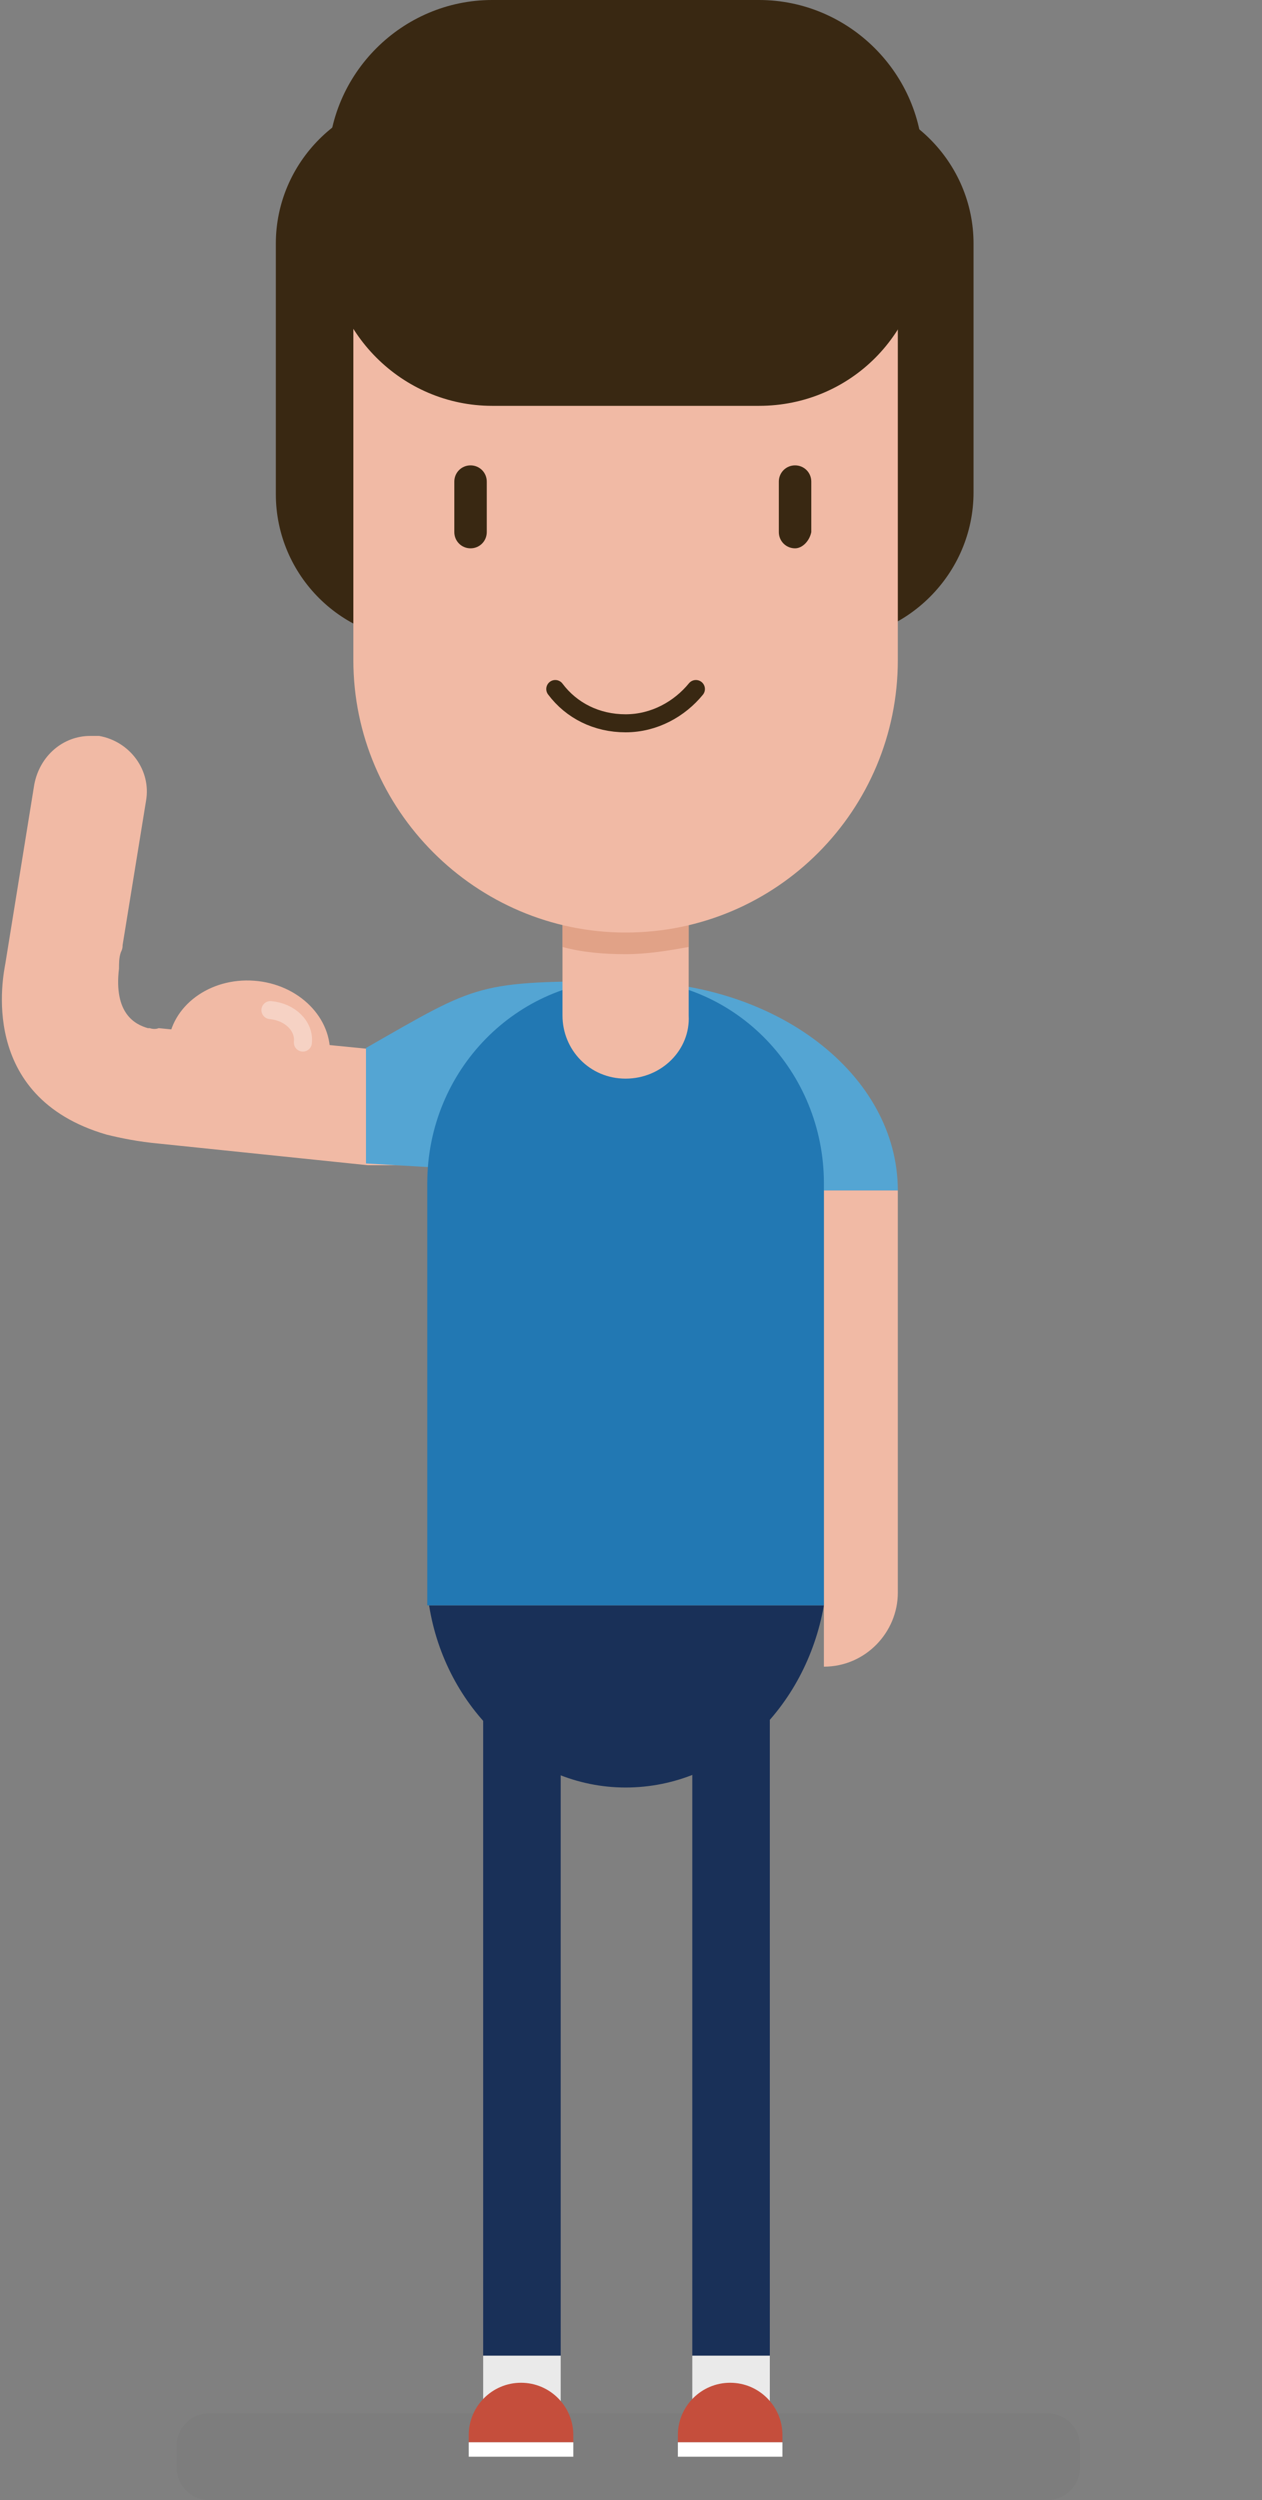 <?xml version="1.0" encoding="utf-8"?>
<!-- Generator: Adobe Illustrator 22.0.1, SVG Export Plug-In . SVG Version: 6.00 Build 0)  -->
<svg version="1.1" id="Layer_1" xmlns="http://www.w3.org/2000/svg" xmlns:xlink="http://www.w3.org/1999/xlink" x="0px" y="0px"
	 viewBox="0 0 70 138.6" style="enable-background:new 0 0 70 138.6;" xml:space="preserve">
<rect x="0" y="0" width="70" height="138.6" fill="#808080" stroke="none"/>
<style type="text/css">
	.st0{opacity:0.3;fill:#757576;}
	.st1{fill:#54A5D3;}
	.st2{fill:#193058;}
	.st3{fill:#F1BAA5;}
	.st4{fill:#EAEAEA;}
	.st5{fill:#C54E3C;}
	.st6{fill:#FFFFFF;}
	.st7{fill:#392812;}
	.st8{fill:#2278B3;}
	.st9{opacity:0.5;fill:#D28B6B;}
	.st10{fill:url(#SVGID_1_);}
	.st11{fill:none;stroke:#392812;stroke-linecap:round;stroke-miterlimit:10;}
	.st12{opacity:0.35;fill:none;stroke:#FFFFFF;stroke-linecap:round;stroke-miterlimit:10;}
	.st13{fill:#8A2727;}
	.st14{fill:#B63030;}
</style>
<path class="st0" d="M-79.8,138.6h-46.5c-1,0-1.8-0.8-1.8-1.8v-1.2c0-1,0.8-1.8,1.8-1.8h46.5c1,0,1.8,0.8,1.8,1.8v1.2
	C-78,137.8-78.8,138.6-79.8,138.6z"/>
<path class="st1" d="M-103.2,54.4c-8.3,0-15.1,5.2-15.1,11.7h30.2C-88.1,59.6-94.8,54.4-103.2,54.4z"/>
<path class="st2" d="M-103.2,99.1L-103.2,99.1c5.5,0,10-4.4,11-10.1h-21.9C-113.2,94.7-108.6,99.1-103.2,99.1z"/>
<rect x="-111.1" y="90.1" class="st2" width="4.3" height="40.5"/>
<rect x="-99.5" y="90.1" class="st2" width="4.3" height="40.5"/>
<path class="st3" d="M-114.1,92.4L-114.1,92.4c-2.3,0-4.1-1.9-4.1-4.1V66h4.1V92.4z"/>
<path class="st3" d="M-92.2,92.4L-92.2,92.4c2.3,0,4.1-1.9,4.1-4.1V66h-4.1V92.4z"/>
<rect x="-111.1" y="130.6" class="st4" width="4.3" height="2.9"/>
<rect x="-99.5" y="130.6" class="st4" width="4.3" height="2.9"/>
<path class="st5" d="M-106.1,135c0-1.6-1.3-2.9-2.9-2.9s-2.9,1.3-2.9,2.9v0.4h5.8V135z"/>
<rect x="-111.9" y="135.4" class="st6" width="5.8" height="0.8"/>
<path class="st5" d="M-94.4,135c0-1.6-1.3-2.9-2.9-2.9s-2.9,1.3-2.9,2.9v0.4h5.8V135z"/>
<rect x="-100.3" y="135.4" class="st6" width="5.8" height="0.8"/>
<path class="st3" d="M141.5,92.4L141.5,92.4c-2.3,0-4.1-1.9-4.1-4.1V68.5h4.1V92.4z"/>
<path class="st3" d="M163.4,92.4L163.4,92.4c2.3,0,4.1-1.9,4.1-4.1V68.5h-4.1V92.4z"/>
<path class="st1" d="M157,64.8h-9c-1.8,0-3.3-1.5-3.3-3.3V60c0-1.8,1.5-3.3,3.3-3.3h9c1.8,0,3.3,1.5,3.3,3.3v1.5
	C160.3,63.3,158.9,64.8,157,64.8z"/>
<path class="st0" d="M175.8,138.6h-46.5c-1,0-1.8-0.8-1.8-1.8v-1.2c0-1,0.8-1.8,1.8-1.8h46.5c1,0,1.8,0.8,1.8,1.8v1.2
	C177.6,137.8,176.8,138.6,175.8,138.6z"/>
<path class="st1" d="M152.4,57.7c-8.3,0-15.1,4.8-15.1,10.8h30.2C167.5,62.6,160.7,57.7,152.4,57.7z"/>
<path class="st7" d="M155.3,33.4V19.6c0-4.5,3.7-8.2,8.2-8.2h0c4.5,0,8.2,3.7,8.2,8.2v13.8c0,4.5-3.7,8.2-8.2,8.2h0
	C159,41.6,155.3,37.9,155.3,33.4z"/>
<path class="st7" d="M133,33.4V19.6c0-4.5,3.7-8.2,8.2-8.2h0c4.5,0,8.2,3.7,8.2,8.2v13.8c0,4.5-3.7,8.2-8.2,8.2h0
	C136.7,41.6,133,37.9,133,33.4z"/>
<path class="st8" d="M154.9,64.1h-5.3c-1.8,0-3.3-1.5-3.3-3.3v0c0-1.8,1.5-3.3,3.3-3.3h5.3c1.8,0,3.3,1.5,3.3,3.3v0
	C158.2,62.6,156.7,64.1,154.9,64.1z"/>
<path class="st8" d="M163.3,89c0-0.3,0-0.6,0-0.8V70.7c0-6-4.9-11-11-11c-6,0-11,4.9-11,11v17.4c0,0.3,0,0.6,0,0.8H163.3z"/>
<path class="st3" d="M152.4,65.8L152.4,65.8c-2,0-3.5-1.6-3.5-3.5v-6.6c0-2,1.6-3.5,3.5-3.5h0c2,0,3.5,1.6,3.5,3.5v6.6
	C156,64.3,154.4,65.8,152.4,65.8z"/>
<path class="st9" d="M152.4,52.1L152.4,52.1c-2,0-3.5,1.6-3.5,3.5v2.9c1.1,0.3,2.3,0.4,3.5,0.4h0c1.2,0,2.4-0.2,3.5-0.4v-2.9
	C156,53.7,154.4,52.1,152.4,52.1z"/>
<path class="st3" d="M152.4,57.7L152.4,57.7c-8.3,0-15.1-6.8-15.1-15.1V23.1c0-8.3,6.8-15.1,15.1-15.1h0c8.3,0,15.1,6.8,15.1,15.1
	v19.6C167.5,51,160.8,57.7,152.4,57.7z"/>
<path class="st7" d="M159.8,28.5H145c-5,0-9.1-4.1-9.1-9.1v-4.3c0-5,4.1-9.1,9.1-9.1h14.8c5,0,9.1,4.1,9.1,9.1v4.3
	C168.9,24.5,164.9,28.5,159.8,28.5z"/>
<path class="st2" d="M152.4,99.1L152.4,99.1c5.5,0,10-4.4,11-10.1h-21.9C142.4,94.7,147,99.1,152.4,99.1z"/>
<rect x="144.5" y="130.6" class="st4" width="4.3" height="2.9"/>
<rect x="156.1" y="130.6" class="st4" width="4.3" height="2.9"/>
<path class="st5" d="M149.5,135c0-1.6-1.3-2.9-2.9-2.9s-2.9,1.3-2.9,2.9v0.4h5.8V135z"/>
<rect x="143.7" y="135.4" class="st6" width="5.8" height="0.8"/>
<path class="st5" d="M161.1,135c0-1.6-1.3-2.9-2.9-2.9s-2.9,1.3-2.9,2.9v0.4h5.8V135z"/>
<rect x="155.3" y="135.4" class="st6" width="5.8" height="0.8"/>
<linearGradient id="SVGID_1_" gradientUnits="userSpaceOnUse" x1="153.699" y1="41.145" x2="153.699" y2="48.012">
	<stop  offset="0" style="stop-color:#309FBC"/>
	<stop  offset="1" style="stop-color:#71C493"/>
</linearGradient>
<path class="st10" d="M155.1,41.8v4.9c0,0.7-0.4,1.3-0.9,1.3c-0.5,0-0.8-0.6-0.8-1.3v-3.5c0,0.5-0.3,0.9-0.6,0.9
	c-0.3,0-0.6-0.4-0.6-0.9V42c0-0.5,0.3-0.9,0.6-0.9h0.6v0.7H155.1z"/>
<path class="st11" d="M156.2,43.1c-0.9-1.2-2.3-1.9-3.9-1.9s-3,0.8-3.9,1.9"/>
<path class="st2" d="M144.5,95.3h4.3c0,0-3.7,7.6-4,16.5s4,18.8,4,18.8h-4.6c0,0-4.5-12.1-4-18.8S144.5,95.3,144.5,95.3z"/>
<path class="st2" d="M160.3,95.3H156c0,0,3.7,7.6,4,16.5c0.3,8.9-4,18.8-4,18.8h4.6c0,0,4.5-12.1,4-18.8
	C164.2,105,160.3,95.3,160.3,95.3z"/>
<path class="st7" d="M143,34.1v1.5c0,0.5,0.4,0.9,0.9,0.9s0.9-0.4,0.9-0.9v-1.9L143,34.1z"/>
<path class="st7" d="M162.6,34.1v1.5c0,0.5-0.4,0.9-0.9,0.9s-0.9-0.4-0.9-0.9v-1.9L162.6,34.1z"/>
<path class="st8" d="M-92.2,89V65.6c0-6.2-4.9-11.3-11-11.3s-11,5-11,11.3V89H-92.2z"/>
<g>
	<path class="st3" d="M31.8,62.4c-0.2,1.6-1.5,2.8-3.1,2.9c-0.1,0-0.3,0-0.4,0l-4.5-0.7l-3.4,0L8.8,63.4c-1.1-0.1-2.1-0.3-2.9-0.5
		c-7.2-2.1-5.7-8.9-5.6-9.5c0,0,0,0,0,0l1.6-9.9c0.3-1.6,1.6-2.7,3.1-2.7c0.2,0,0.3,0,0.5,0c1.7,0.3,2.9,1.9,2.6,3.6l-1.3,8
		c0,0.1,0,0.2-0.1,0.4c-0.1,0.3-0.1,0.6-0.1,0.9v0c-0.3,2.5,0.9,3.1,1.6,3.3c0,0,0,0,0.1,0c0.3,0.1,0.5,0,0.5,0l20.2,2
		C30.7,59.1,32,60.7,31.8,62.4z"/>
	<path class="st1" d="M34.7,54.4c-8.3,0-8.1,0.1-14.4,3.7v6.4L45.7,66h4.1C49.8,59.6,43.1,54.4,34.7,54.4z"/>
	<path class="st3" d="M45.7,92.4L45.7,92.4c2.3,0,4.1-1.9,4.1-4.1V66h-4.1V92.4z"/>
	<path class="st0" d="M58.1,138.6H11.6c-1,0-1.8-0.8-1.8-1.8v-1.2c0-1,0.8-1.8,1.8-1.8h46.5c1,0,1.8,0.8,1.8,1.8v1.2
		C59.9,137.8,59.1,138.6,58.1,138.6z"/>
	<path class="st2" d="M34.7,99.1L34.7,99.1c5.5,0,10-4.4,11-10.1H23.8C24.7,94.7,29.3,99.1,34.7,99.1z"/>
	<rect x="26.8" y="90.1" class="st2" width="4.3" height="40.5"/>
	<rect x="38.4" y="90.1" class="st2" width="4.3" height="40.5"/>
	<rect x="26.8" y="130.6" class="st4" width="4.3" height="2.9"/>
	<rect x="38.4" y="130.6" class="st4" width="4.3" height="2.9"/>
	<path class="st5" d="M31.8,135c0-1.6-1.3-2.9-2.9-2.9S26,133.4,26,135v0.4h5.8V135z"/>
	<rect x="26" y="135.4" class="st6" width="5.8" height="0.8"/>
	<path class="st5" d="M43.4,135c0-1.6-1.3-2.9-2.9-2.9s-2.9,1.3-2.9,2.9v0.4h5.8V135z"/>
	<rect x="37.6" y="135.4" class="st6" width="5.8" height="0.8"/>
	<path class="st3" d="M3.4,56.3l0.5,0C3.9,56.4,3.7,56.4,3.4,56.3z"/>
	
		<ellipse transform="matrix(7.379080e-02 -0.997 0.997 7.379080e-02 -45.232 67.724)" class="st3" cx="13.8" cy="58.2" rx="3.9" ry="4.5"/>
	<path class="st12" d="M15,56c1.1,0.1,1.9,0.9,1.8,1.8"/>
	<path class="st8" d="M45.7,89V65.6c0-6.2-4.9-11.3-11-11.3h0c-6,0-11,5-11,11.3V89H45.7z"/>
	<path class="st3" d="M34.7,59.8L34.7,59.8c-2,0-3.5-1.6-3.5-3.5v-6.6c0-2,1.6-3.5,3.5-3.5h0c2,0,3.5,1.6,3.5,3.5v6.6
		C38.3,58.2,36.7,59.8,34.7,59.8z"/>
	<path class="st9" d="M34.7,46.1L34.7,46.1c-2,0-3.5,1.6-3.5,3.5v2.9c1.1,0.3,2.3,0.4,3.5,0.4h0c1.2,0,2.4-0.2,3.5-0.4v-2.9
		C38.3,47.7,36.7,46.1,34.7,46.1z"/>
	<path class="st7" d="M37.6,27.4V13.5c0-4.5,3.7-8.2,8.2-8.2h0c4.5,0,8.2,3.7,8.2,8.2v13.8c0,4.5-3.7,8.2-8.2,8.2h0
		C41.3,35.6,37.6,31.9,37.6,27.4z"/>
	<path class="st7" d="M15.3,27.4V13.5c0-4.5,3.7-8.2,8.2-8.2h0c4.5,0,8.2,3.7,8.2,8.2v13.8c0,4.5-3.7,8.2-8.2,8.2h0
		C19,35.6,15.3,31.9,15.3,27.4z"/>
	<path class="st3" d="M34.7,51.7L34.7,51.7c-8.3,0-15.1-6.8-15.1-15.1V17c0-8.3,6.8-15.1,15.1-15.1h0c8.3,0,15.1,6.8,15.1,15.1v19.6
		C49.8,44.9,43.1,51.7,34.7,51.7z"/>
	<path class="st7" d="M42.1,22.5H27.3c-5,0-9.1-4.1-9.1-9.1V9.1c0-5,4.1-9.1,9.1-9.1h14.8c5,0,9.1,4.1,9.1,9.1v4.3
		C51.2,18.4,47.2,22.5,42.1,22.5z"/>
	<path class="st7" d="M26.1,30.4L26.1,30.4c-0.5,0-0.9-0.4-0.9-0.9v-2.8c0-0.5,0.4-0.9,0.9-0.9h0c0.5,0,0.9,0.4,0.9,0.9v2.8
		C27,30,26.6,30.4,26.1,30.4z"/>
	<path class="st7" d="M44.1,30.4L44.1,30.4c-0.5,0-0.9-0.4-0.9-0.9v-2.8c0-0.5,0.4-0.9,0.9-0.9l0,0c0.5,0,0.9,0.4,0.9,0.9v2.8
		C44.9,30,44.5,30.4,44.1,30.4z"/>
	<path class="st11" d="M30.8,38.2c0.9,1.2,2.3,1.9,3.9,1.9s3-0.8,3.9-1.9"/>
</g>
<path class="st7" d="M-100.3,27.4V13.5c0-4.5,3.7-8.2,8.2-8.2h0c4.5,0,8.2,3.7,8.2,8.2v13.8c0,4.5-3.7,8.2-8.2,8.2h0
	C-96.6,35.6-100.3,31.9-100.3,27.4z"/>
<path class="st7" d="M-122.5,27.4V13.5c0-4.5,3.7-8.2,8.2-8.2h0c4.5,0,8.2,3.7,8.2,8.2v13.8c0,4.5-3.7,8.2-8.2,8.2h0
	C-118.9,35.6-122.5,31.9-122.5,27.4z"/>
<path class="st3" d="M-103.2,59.8L-103.2,59.8c-2,0-3.5-1.6-3.5-3.5v-6.6c0-2,1.6-3.5,3.5-3.5h0c2,0,3.5,1.6,3.5,3.5v6.6
	C-99.6,58.2-101.2,59.8-103.2,59.8z"/>
<path class="st9" d="M-103.2,46.1L-103.2,46.1c-2,0-3.5,1.6-3.5,3.5v2.9c1.1,0.3,2.3,0.4,3.5,0.4h0c1.2,0,2.4-0.2,3.5-0.4v-2.9
	C-99.6,47.7-101.2,46.1-103.2,46.1z"/>
<path class="st3" d="M-103.2,51.7L-103.2,51.7c-8.3,0-15.1-6.8-15.1-15.1V17c0-8.3,6.8-15.1,15.1-15.1h0c8.3,0,15.1,6.8,15.1,15.1
	v19.6C-88.1,44.9-94.8,51.7-103.2,51.7z"/>
<path class="st7" d="M-95.7,22.5h-14.8c-5,0-9.1-4.1-9.1-9.1V9.1c0-5,4.1-9.1,9.1-9.1h14.8c5,0,9.1,4.1,9.1,9.1v4.3
	C-86.6,18.4-90.7,22.5-95.7,22.5z"/>
<path class="st7" d="M-111.8,30.4L-111.8,30.4c-0.5,0-0.9-0.4-0.9-0.9v-2.8c0-0.5,0.4-0.9,0.9-0.9l0,0c0.5,0,0.9,0.4,0.9,0.9v2.8
	C-110.9,30-111.3,30.4-111.8,30.4z"/>
<path class="st7" d="M-93.8,30.4L-93.8,30.4c-0.5,0-0.9-0.4-0.9-0.9v-2.8c0-0.5,0.4-0.9,0.9-0.9l0,0c0.5,0,0.9,0.4,0.9,0.9v2.8
	C-93,30-93.3,30.4-93.8,30.4z"/>
<g>
	<path class="st13" d="M-106.3,39.1c0.8-0.8,1.9-1.2,3.1-1.2s2.3,0.5,3.1,1.2c0.8-0.7,1.3-1.7,1.5-2.8h-9.2
		C-107.6,37.4-107.1,38.4-106.3,39.1z"/>
	<path class="st14" d="M-106.3,39.1c0.8,0.8,1.9,1.2,3.1,1.2s2.3-0.5,3.1-1.2c-0.8-0.8-1.9-1.2-3.1-1.2S-105.5,38.4-106.3,39.1z"/>
	<path class="st6" d="M-98.6,35.6h-9.2c0,0.1,0,0.2,0,0.3c0,0.1,0,0.3,0.1,0.4h9.2c0-0.1,0.1-0.3,0.1-0.4
		C-98.5,35.8-98.6,35.7-98.6,35.6z"/>
</g>
</svg>
